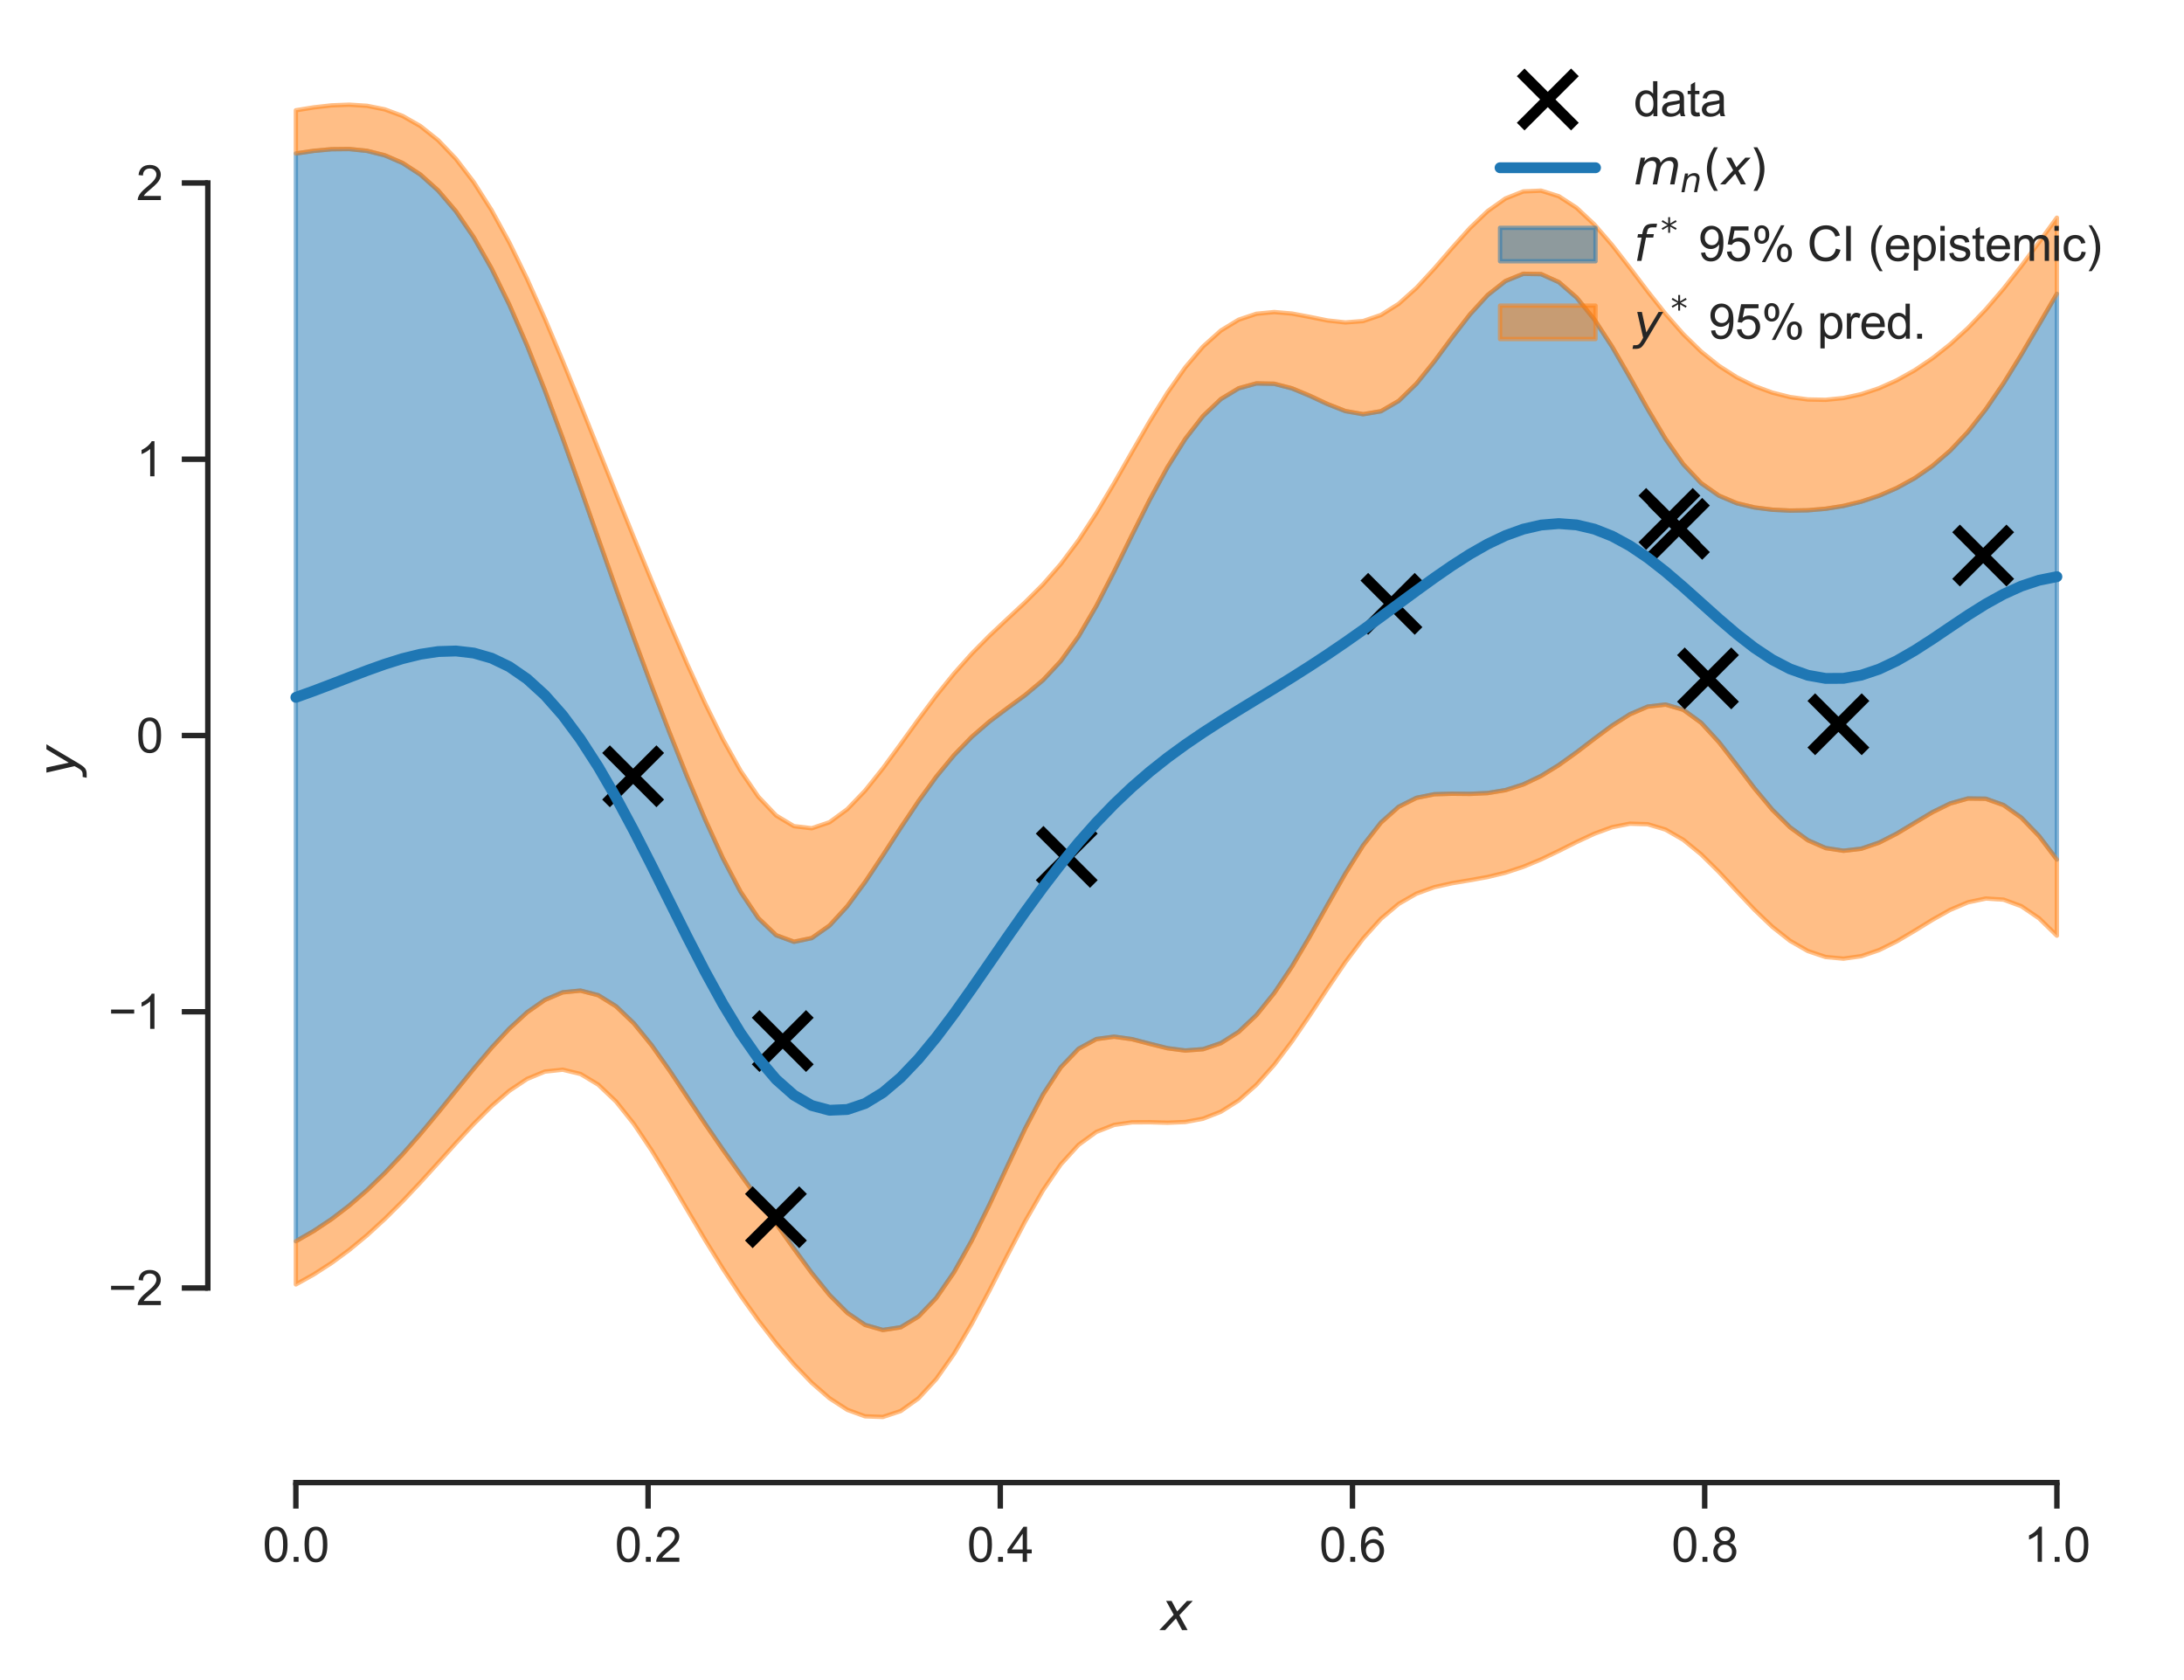 <?xml version="1.0" encoding="utf-8" standalone="no"?>
<!DOCTYPE svg PUBLIC "-//W3C//DTD SVG 1.1//EN"
  "http://www.w3.org/Graphics/SVG/1.1/DTD/svg11.dtd">
<svg xmlns:xlink="http://www.w3.org/1999/xlink" width="402.633pt" height="309.639pt" viewBox="0 0 402.633 309.639" xmlns="http://www.w3.org/2000/svg" version="1.1">
 <defs>
  <style type="text/css">*{stroke-linejoin: round; stroke-linecap: butt}</style>
 </defs>
 <g id="figure_1">
  <g id="patch_1">
   <path d="M 0 309.639 
L 402.633 309.639 
L 402.633 0 
L 0 0 
z
" style="fill: #ffffff"/>
  </g>
  <g id="axes_1">
   <g id="patch_2">
    <path d="M 38.313 273.312 
L 395.433 273.312 
L 395.433 7.2 
L 38.313 7.2 
z
" style="fill: #ffffff"/>
   </g>
   <g id="matplotlib.axis_1">
    <g id="xtick_1">
     <g id="line2d_1">
      <defs>
       <path id="md83f4f3e77" d="M 0 0 
L 0 4.8 
" style="stroke: #262626"/>
      </defs>
      <g>
       <use xlink:href="#md83f4f3e77" x="54.546" y="273.312" style="fill: #262626; stroke: #262626"/>
      </g>
     </g>
     <g id="text_1">
      <!-- 0.0 -->
      <g style="fill: #262626" transform="translate(48.43 287.911) scale(0.088 -0.088)">
       <defs>
        <path id="ArialMT-30" d="M 266 2259 
Q 266 3072 433 3567 
Q 600 4063 929 4331 
Q 1259 4600 1759 4600 
Q 2128 4600 2406 4451 
Q 2684 4303 2865 4023 
Q 3047 3744 3150 3342 
Q 3253 2941 3253 2259 
Q 3253 1453 3087 958 
Q 2922 463 2592 192 
Q 2263 -78 1759 -78 
Q 1097 -78 719 397 
Q 266 969 266 2259 
z
M 844 2259 
Q 844 1131 1108 757 
Q 1372 384 1759 384 
Q 2147 384 2411 759 
Q 2675 1134 2675 2259 
Q 2675 3391 2411 3762 
Q 2147 4134 1753 4134 
Q 1366 4134 1134 3806 
Q 844 3388 844 2259 
z
" transform="scale(0.016)"/>
        <path id="ArialMT-2e" d="M 581 0 
L 581 641 
L 1222 641 
L 1222 0 
L 581 0 
z
" transform="scale(0.016)"/>
       </defs>
       <use xlink:href="#ArialMT-30"/>
       <use xlink:href="#ArialMT-2e" x="55.615"/>
       <use xlink:href="#ArialMT-30" x="83.398"/>
      </g>
     </g>
    </g>
    <g id="xtick_2">
     <g id="line2d_2">
      <g>
       <use xlink:href="#md83f4f3e77" x="119.477" y="273.312" style="fill: #262626; stroke: #262626"/>
      </g>
     </g>
     <g id="text_2">
      <!-- 0.2 -->
      <g style="fill: #262626" transform="translate(113.361 287.911) scale(0.088 -0.088)">
       <defs>
        <path id="ArialMT-32" d="M 3222 541 
L 3222 0 
L 194 0 
Q 188 203 259 391 
Q 375 700 629 1000 
Q 884 1300 1366 1694 
Q 2113 2306 2375 2664 
Q 2638 3022 2638 3341 
Q 2638 3675 2398 3904 
Q 2159 4134 1775 4134 
Q 1369 4134 1125 3890 
Q 881 3647 878 3216 
L 300 3275 
Q 359 3922 746 4261 
Q 1134 4600 1788 4600 
Q 2447 4600 2831 4234 
Q 3216 3869 3216 3328 
Q 3216 3053 3103 2787 
Q 2991 2522 2730 2228 
Q 2469 1934 1863 1422 
Q 1356 997 1212 845 
Q 1069 694 975 541 
L 3222 541 
z
" transform="scale(0.016)"/>
       </defs>
       <use xlink:href="#ArialMT-30"/>
       <use xlink:href="#ArialMT-2e" x="55.615"/>
       <use xlink:href="#ArialMT-32" x="83.398"/>
      </g>
     </g>
    </g>
    <g id="xtick_3">
     <g id="line2d_3">
      <g>
       <use xlink:href="#md83f4f3e77" x="184.407" y="273.312" style="fill: #262626; stroke: #262626"/>
      </g>
     </g>
     <g id="text_3">
      <!-- 0.4 -->
      <g style="fill: #262626" transform="translate(178.291 287.911) scale(0.088 -0.088)">
       <defs>
        <path id="ArialMT-34" d="M 2069 0 
L 2069 1097 
L 81 1097 
L 81 1613 
L 2172 4581 
L 2631 4581 
L 2631 1613 
L 3250 1613 
L 3250 1097 
L 2631 1097 
L 2631 0 
L 2069 0 
z
M 2069 1613 
L 2069 3678 
L 634 1613 
L 2069 1613 
z
" transform="scale(0.016)"/>
       </defs>
       <use xlink:href="#ArialMT-30"/>
       <use xlink:href="#ArialMT-2e" x="55.615"/>
       <use xlink:href="#ArialMT-34" x="83.398"/>
      </g>
     </g>
    </g>
    <g id="xtick_4">
     <g id="line2d_4">
      <g>
       <use xlink:href="#md83f4f3e77" x="249.338" y="273.312" style="fill: #262626; stroke: #262626"/>
      </g>
     </g>
     <g id="text_4">
      <!-- 0.6 -->
      <g style="fill: #262626" transform="translate(243.222 287.911) scale(0.088 -0.088)">
       <defs>
        <path id="ArialMT-36" d="M 3184 3459 
L 2625 3416 
Q 2550 3747 2413 3897 
Q 2184 4138 1850 4138 
Q 1581 4138 1378 3988 
Q 1113 3794 959 3422 
Q 806 3050 800 2363 
Q 1003 2672 1297 2822 
Q 1591 2972 1913 2972 
Q 2475 2972 2870 2558 
Q 3266 2144 3266 1488 
Q 3266 1056 3080 686 
Q 2894 316 2569 119 
Q 2244 -78 1831 -78 
Q 1128 -78 684 439 
Q 241 956 241 2144 
Q 241 3472 731 4075 
Q 1159 4600 1884 4600 
Q 2425 4600 2770 4297 
Q 3116 3994 3184 3459 
z
M 888 1484 
Q 888 1194 1011 928 
Q 1134 663 1356 523 
Q 1578 384 1822 384 
Q 2178 384 2434 671 
Q 2691 959 2691 1453 
Q 2691 1928 2437 2201 
Q 2184 2475 1800 2475 
Q 1419 2475 1153 2201 
Q 888 1928 888 1484 
z
" transform="scale(0.016)"/>
       </defs>
       <use xlink:href="#ArialMT-30"/>
       <use xlink:href="#ArialMT-2e" x="55.615"/>
       <use xlink:href="#ArialMT-36" x="83.398"/>
      </g>
     </g>
    </g>
    <g id="xtick_5">
     <g id="line2d_5">
      <g>
       <use xlink:href="#md83f4f3e77" x="314.269" y="273.312" style="fill: #262626; stroke: #262626"/>
      </g>
     </g>
     <g id="text_5">
      <!-- 0.8 -->
      <g style="fill: #262626" transform="translate(308.153 287.911) scale(0.088 -0.088)">
       <defs>
        <path id="ArialMT-38" d="M 1131 2484 
Q 781 2613 612 2850 
Q 444 3088 444 3419 
Q 444 3919 803 4259 
Q 1163 4600 1759 4600 
Q 2359 4600 2725 4251 
Q 3091 3903 3091 3403 
Q 3091 3084 2923 2848 
Q 2756 2613 2416 2484 
Q 2838 2347 3058 2040 
Q 3278 1734 3278 1309 
Q 3278 722 2862 322 
Q 2447 -78 1769 -78 
Q 1091 -78 675 323 
Q 259 725 259 1325 
Q 259 1772 486 2073 
Q 713 2375 1131 2484 
z
M 1019 3438 
Q 1019 3113 1228 2906 
Q 1438 2700 1772 2700 
Q 2097 2700 2305 2904 
Q 2513 3109 2513 3406 
Q 2513 3716 2298 3927 
Q 2084 4138 1766 4138 
Q 1444 4138 1231 3931 
Q 1019 3725 1019 3438 
z
M 838 1322 
Q 838 1081 952 856 
Q 1066 631 1291 507 
Q 1516 384 1775 384 
Q 2178 384 2440 643 
Q 2703 903 2703 1303 
Q 2703 1709 2433 1975 
Q 2163 2241 1756 2241 
Q 1359 2241 1098 1978 
Q 838 1716 838 1322 
z
" transform="scale(0.016)"/>
       </defs>
       <use xlink:href="#ArialMT-30"/>
       <use xlink:href="#ArialMT-2e" x="55.615"/>
       <use xlink:href="#ArialMT-38" x="83.398"/>
      </g>
     </g>
    </g>
    <g id="xtick_6">
     <g id="line2d_6">
      <g>
       <use xlink:href="#md83f4f3e77" x="379.2" y="273.312" style="fill: #262626; stroke: #262626"/>
      </g>
     </g>
     <g id="text_6">
      <!-- 1.0 -->
      <g style="fill: #262626" transform="translate(373.084 287.911) scale(0.088 -0.088)">
       <defs>
        <path id="ArialMT-31" d="M 2384 0 
L 1822 0 
L 1822 3584 
Q 1619 3391 1289 3197 
Q 959 3003 697 2906 
L 697 3450 
Q 1169 3672 1522 3987 
Q 1875 4303 2022 4600 
L 2384 4600 
L 2384 0 
z
" transform="scale(0.016)"/>
       </defs>
       <use xlink:href="#ArialMT-31"/>
       <use xlink:href="#ArialMT-2e" x="55.615"/>
       <use xlink:href="#ArialMT-30" x="83.398"/>
      </g>
     </g>
    </g>
    <g id="text_7">
     <!-- $x$ -->
     <g style="fill: #262626" transform="translate(213.993 300.531) scale(0.096 -0.096)">
      <defs>
       <path id="DejaVuSans-Oblique-78" d="M 3841 3500 
L 2234 1784 
L 3219 0 
L 2559 0 
L 1819 1388 
L 531 0 
L -166 0 
L 1556 1844 
L 641 3500 
L 1300 3500 
L 1972 2234 
L 3144 3500 
L 3841 3500 
z
" transform="scale(0.016)"/>
      </defs>
      <use xlink:href="#DejaVuSans-Oblique-78" transform="translate(0 0.312)"/>
     </g>
    </g>
   </g>
   <g id="matplotlib.axis_2">
    <g id="ytick_1">
     <g id="line2d_7">
      <defs>
       <path id="m3120edea0e" d="M 0 0 
L -4.8 0 
" style="stroke: #262626"/>
      </defs>
      <g>
       <use xlink:href="#m3120edea0e" x="38.313" y="237.44" style="fill: #262626; stroke: #262626"/>
      </g>
     </g>
     <g id="text_8">
      <!-- −2 -->
      <g style="fill: #262626" transform="translate(19.98 240.589) scale(0.088 -0.088)">
       <defs>
        <path id="ArialMT-2212" d="M 3381 1997 
L 356 1997 
L 356 2522 
L 3381 2522 
L 3381 1997 
z
" transform="scale(0.016)"/>
       </defs>
       <use xlink:href="#ArialMT-2212"/>
       <use xlink:href="#ArialMT-32" x="58.398"/>
      </g>
     </g>
    </g>
    <g id="ytick_2">
     <g id="line2d_8">
      <g>
       <use xlink:href="#m3120edea0e" x="38.313" y="186.513" style="fill: #262626; stroke: #262626"/>
      </g>
     </g>
     <g id="text_9">
      <!-- −1 -->
      <g style="fill: #262626" transform="translate(19.98 189.663) scale(0.088 -0.088)">
       <use xlink:href="#ArialMT-2212"/>
       <use xlink:href="#ArialMT-31" x="58.398"/>
      </g>
     </g>
    </g>
    <g id="ytick_3">
     <g id="line2d_9">
      <g>
       <use xlink:href="#m3120edea0e" x="38.313" y="135.587" style="fill: #262626; stroke: #262626"/>
      </g>
     </g>
     <g id="text_10">
      <!-- 0 -->
      <g style="fill: #262626" transform="translate(25.119 138.736) scale(0.088 -0.088)">
       <use xlink:href="#ArialMT-30"/>
      </g>
     </g>
    </g>
    <g id="ytick_4">
     <g id="line2d_10">
      <g>
       <use xlink:href="#m3120edea0e" x="38.313" y="84.66" style="fill: #262626; stroke: #262626"/>
      </g>
     </g>
     <g id="text_11">
      <!-- 1 -->
      <g style="fill: #262626" transform="translate(25.119 87.809) scale(0.088 -0.088)">
       <use xlink:href="#ArialMT-31"/>
      </g>
     </g>
    </g>
    <g id="ytick_5">
     <g id="line2d_11">
      <g>
       <use xlink:href="#m3120edea0e" x="38.313" y="33.733" style="fill: #262626; stroke: #262626"/>
      </g>
     </g>
     <g id="text_12">
      <!-- 2 -->
      <g style="fill: #262626" transform="translate(25.119 36.883) scale(0.088 -0.088)">
       <use xlink:href="#ArialMT-32"/>
      </g>
     </g>
    </g>
    <g id="text_13">
     <!-- $y$ -->
     <g style="fill: #262626" transform="translate(13.963 143.136) rotate(-90) scale(0.096 -0.096)">
      <defs>
       <path id="DejaVuSans-Oblique-79" d="M 1588 -325 
Q 1188 -997 936 -1164 
Q 684 -1331 294 -1331 
L -159 -1331 
L -63 -850 
L 269 -850 
Q 509 -850 678 -719 
Q 847 -588 1056 -206 
L 1234 128 
L 459 3500 
L 1069 3500 
L 1650 819 
L 3256 3500 
L 3859 3500 
L 1588 -325 
z
" transform="scale(0.016)"/>
      </defs>
      <use xlink:href="#DejaVuSans-Oblique-79" transform="translate(0 0.312)"/>
     </g>
    </g>
   </g>
   <g id="PolyCollection_1">
    <defs>
     <path id="m882bd151e0" d="M 54.546 -281.346 
L 54.546 -80.821 
L 57.825 -82.701 
L 61.104 -84.884 
L 64.384 -87.389 
L 67.663 -90.226 
L 70.942 -93.391 
L 74.222 -96.864 
L 77.501 -100.602 
L 80.78 -104.539 
L 84.06 -108.581 
L 87.339 -112.61 
L 90.618 -116.475 
L 93.898 -120.008 
L 97.177 -123.018 
L 100.456 -125.312 
L 103.736 -126.7 
L 107.015 -127.021 
L 110.294 -126.171 
L 113.574 -124.129 
L 116.853 -120.989 
L 120.132 -116.957 
L 123.412 -112.327 
L 126.691 -107.417 
L 129.97 -102.495 
L 133.25 -97.724 
L 136.529 -93.126 
L 139.808 -88.609 
L 143.088 -84.055 
L 146.367 -79.454 
L 149.646 -74.974 
L 152.926 -70.917 
L 156.205 -67.622 
L 159.484 -65.392 
L 162.764 -64.454 
L 166.043 -64.95 
L 169.322 -66.931 
L 172.602 -70.36 
L 175.881 -75.11 
L 179.16 -80.966 
L 182.44 -87.62 
L 185.719 -94.665 
L 188.998 -101.598 
L 192.278 -107.848 
L 195.557 -112.869 
L 198.837 -116.295 
L 202.116 -118.088 
L 205.395 -118.527 
L 208.675 -118.074 
L 211.954 -117.219 
L 215.233 -116.401 
L 218.513 -115.978 
L 221.792 -116.223 
L 225.071 -117.33 
L 228.351 -119.411 
L 231.63 -122.504 
L 234.909 -126.566 
L 238.189 -131.469 
L 241.468 -136.998 
L 244.747 -142.843 
L 248.027 -148.6 
L 251.306 -153.802 
L 254.585 -158.002 
L 257.865 -160.917 
L 261.144 -162.559 
L 264.423 -163.218 
L 267.703 -163.323 
L 270.982 -163.288 
L 274.261 -163.437 
L 277.541 -163.98 
L 280.82 -165.025 
L 284.099 -166.586 
L 287.379 -168.604 
L 290.658 -170.955 
L 293.937 -173.46 
L 297.217 -175.891 
L 300.496 -177.972 
L 303.775 -179.378 
L 307.055 -179.755 
L 310.334 -178.794 
L 313.613 -176.399 
L 316.893 -172.829 
L 320.172 -168.609 
L 323.451 -164.305 
L 326.731 -160.375 
L 330.01 -157.126 
L 333.289 -154.742 
L 336.569 -153.301 
L 339.848 -152.802 
L 343.127 -153.177 
L 346.407 -154.295 
L 349.686 -155.967 
L 352.965 -157.938 
L 356.245 -159.903 
L 359.524 -161.516 
L 362.803 -162.438 
L 366.083 -162.395 
L 369.362 -161.229 
L 372.641 -158.907 
L 375.921 -155.507 
L 379.2 -151.177 
L 379.2 -255.48 
L 379.2 -255.48 
L 375.921 -249.846 
L 372.641 -244.268 
L 369.362 -238.978 
L 366.083 -234.184 
L 362.803 -230.028 
L 359.524 -226.559 
L 356.245 -223.74 
L 352.965 -221.478 
L 349.686 -219.675 
L 346.407 -218.255 
L 343.127 -217.165 
L 339.848 -216.372 
L 336.569 -215.85 
L 333.289 -215.571 
L 330.01 -215.515 
L 326.731 -215.675 
L 323.451 -216.091 
L 320.172 -216.881 
L 316.893 -218.27 
L 313.613 -220.573 
L 310.334 -224.054 
L 307.055 -228.711 
L 303.775 -234.215 
L 300.496 -240.054 
L 297.217 -245.707 
L 293.937 -250.734 
L 290.658 -254.791 
L 287.379 -257.634 
L 284.099 -259.11 
L 280.82 -259.163 
L 277.541 -257.831 
L 274.261 -255.252 
L 270.982 -251.668 
L 267.703 -247.431 
L 264.423 -243.001 
L 261.144 -238.923 
L 257.865 -235.737 
L 254.585 -233.829 
L 251.306 -233.28 
L 248.027 -233.86 
L 244.747 -235.148 
L 241.468 -236.683 
L 238.189 -238.045 
L 234.909 -238.892 
L 231.63 -238.959 
L 228.351 -238.057 
L 225.071 -236.068 
L 221.792 -232.95 
L 218.513 -228.73 
L 215.233 -223.517 
L 211.954 -217.501 
L 208.675 -210.968 
L 205.395 -204.296 
L 202.116 -197.934 
L 198.837 -192.325 
L 195.557 -187.762 
L 192.278 -184.25 
L 188.998 -181.508 
L 185.719 -179.109 
L 182.44 -176.644 
L 179.16 -173.81 
L 175.881 -170.431 
L 172.602 -166.454 
L 169.322 -161.936 
L 166.043 -157.03 
L 162.764 -151.964 
L 159.484 -147.035 
L 156.205 -142.59 
L 152.926 -139.013 
L 149.646 -136.704 
L 146.367 -136.027 
L 143.088 -137.237 
L 139.808 -140.376 
L 136.529 -145.241 
L 133.25 -151.459 
L 129.97 -158.628 
L 126.691 -166.424 
L 123.412 -174.643 
L 120.132 -183.186 
L 116.853 -192.016 
L 113.574 -201.1 
L 110.294 -210.366 
L 107.015 -219.677 
L 103.736 -228.846 
L 100.456 -237.664 
L 97.177 -245.927 
L 93.898 -253.464 
L 90.618 -260.146 
L 87.339 -265.895 
L 84.06 -270.68 
L 80.78 -274.518 
L 77.501 -277.461 
L 74.222 -279.591 
L 70.942 -281.009 
L 67.663 -281.829 
L 64.384 -282.165 
L 61.104 -282.13 
L 57.825 -281.827 
L 54.546 -281.346 
z
" style="stroke: #1f77b4; stroke-opacity: 0.5; stroke-width: 0.8"/>
    </defs>
    <g clip-path="url(#pa2d429f450)">
     <use xlink:href="#m882bd151e0" x="0" y="309.639" style="fill: #1f77b4; fill-opacity: 0.5; stroke: #1f77b4; stroke-opacity: 0.5; stroke-width: 0.8"/>
    </g>
   </g>
   <g id="PolyCollection_2">
    <defs>
     <path id="m16136ee5da" d="M 54.546 -80.821 
L 54.546 -72.859 
L 57.825 -74.687 
L 61.104 -76.8 
L 64.384 -79.211 
L 67.663 -81.923 
L 70.942 -84.926 
L 74.222 -88.192 
L 77.501 -91.668 
L 80.78 -95.278 
L 84.06 -98.918 
L 87.339 -102.454 
L 90.618 -105.726 
L 93.898 -108.553 
L 97.177 -110.74 
L 100.456 -112.094 
L 103.736 -112.441 
L 107.015 -111.655 
L 110.294 -109.685 
L 113.574 -106.57 
L 116.853 -102.456 
L 120.132 -97.57 
L 123.412 -92.195 
L 126.691 -86.618 
L 129.97 -81.088 
L 133.25 -75.789 
L 136.529 -70.822 
L 139.808 -66.224 
L 143.088 -61.995 
L 146.367 -58.143 
L 149.646 -54.727 
L 152.926 -51.87 
L 156.205 -49.744 
L 159.484 -48.54 
L 162.764 -48.423 
L 166.043 -49.512 
L 169.322 -51.853 
L 172.602 -55.412 
L 175.881 -60.07 
L 179.16 -65.624 
L 182.44 -71.79 
L 185.719 -78.214 
L 188.998 -84.489 
L 192.278 -90.2 
L 195.557 -94.979 
L 198.837 -98.588 
L 202.116 -100.97 
L 205.395 -102.26 
L 208.675 -102.738 
L 211.954 -102.754 
L 215.233 -102.666 
L 218.513 -102.798 
L 221.792 -103.41 
L 225.071 -104.695 
L 228.351 -106.768 
L 231.63 -109.667 
L 234.909 -113.345 
L 238.189 -117.679 
L 241.468 -122.466 
L 244.747 -127.433 
L 248.027 -132.263 
L 251.306 -136.628 
L 254.585 -140.262 
L 257.865 -143.016 
L 261.144 -144.905 
L 264.423 -146.091 
L 267.703 -146.824 
L 270.982 -147.373 
L 274.261 -147.965 
L 277.541 -148.762 
L 280.82 -149.841 
L 284.099 -151.204 
L 287.379 -152.775 
L 290.658 -154.418 
L 293.937 -155.948 
L 297.217 -157.148 
L 300.496 -157.794 
L 303.775 -157.689 
L 307.055 -156.704 
L 310.334 -154.819 
L 313.613 -152.143 
L 316.893 -148.901 
L 320.172 -145.391 
L 323.451 -141.925 
L 326.731 -138.787 
L 330.01 -136.199 
L 333.289 -134.315 
L 336.569 -133.214 
L 339.848 -132.914 
L 343.127 -133.369 
L 346.407 -134.482 
L 349.686 -136.105 
L 352.965 -138.044 
L 356.245 -140.066 
L 359.524 -141.908 
L 362.803 -143.299 
L 366.083 -143.992 
L 369.362 -143.791 
L 372.641 -142.584 
L 375.921 -140.348 
L 379.2 -137.149 
L 379.2 -151.177 
L 379.2 -151.177 
L 375.921 -155.507 
L 372.641 -158.907 
L 369.362 -161.229 
L 366.083 -162.395 
L 362.803 -162.438 
L 359.524 -161.516 
L 356.245 -159.903 
L 352.965 -157.938 
L 349.686 -155.967 
L 346.407 -154.295 
L 343.127 -153.177 
L 339.848 -152.802 
L 336.569 -153.301 
L 333.289 -154.742 
L 330.01 -157.126 
L 326.731 -160.375 
L 323.451 -164.305 
L 320.172 -168.609 
L 316.893 -172.829 
L 313.613 -176.399 
L 310.334 -178.794 
L 307.055 -179.755 
L 303.775 -179.378 
L 300.496 -177.972 
L 297.217 -175.891 
L 293.937 -173.46 
L 290.658 -170.955 
L 287.379 -168.604 
L 284.099 -166.586 
L 280.82 -165.025 
L 277.541 -163.98 
L 274.261 -163.437 
L 270.982 -163.288 
L 267.703 -163.323 
L 264.423 -163.218 
L 261.144 -162.559 
L 257.865 -160.917 
L 254.585 -158.002 
L 251.306 -153.802 
L 248.027 -148.6 
L 244.747 -142.843 
L 241.468 -136.998 
L 238.189 -131.469 
L 234.909 -126.566 
L 231.63 -122.504 
L 228.351 -119.411 
L 225.071 -117.33 
L 221.792 -116.223 
L 218.513 -115.978 
L 215.233 -116.401 
L 211.954 -117.219 
L 208.675 -118.074 
L 205.395 -118.527 
L 202.116 -118.088 
L 198.837 -116.295 
L 195.557 -112.869 
L 192.278 -107.848 
L 188.998 -101.598 
L 185.719 -94.665 
L 182.44 -87.62 
L 179.16 -80.966 
L 175.881 -75.11 
L 172.602 -70.36 
L 169.322 -66.931 
L 166.043 -64.95 
L 162.764 -64.454 
L 159.484 -65.392 
L 156.205 -67.622 
L 152.926 -70.917 
L 149.646 -74.974 
L 146.367 -79.454 
L 143.088 -84.055 
L 139.808 -88.609 
L 136.529 -93.126 
L 133.25 -97.724 
L 129.97 -102.495 
L 126.691 -107.417 
L 123.412 -112.327 
L 120.132 -116.957 
L 116.853 -120.989 
L 113.574 -124.129 
L 110.294 -126.171 
L 107.015 -127.021 
L 103.736 -126.7 
L 100.456 -125.312 
L 97.177 -123.018 
L 93.898 -120.008 
L 90.618 -116.475 
L 87.339 -112.61 
L 84.06 -108.581 
L 80.78 -104.539 
L 77.501 -100.602 
L 74.222 -96.864 
L 70.942 -93.391 
L 67.663 -90.226 
L 64.384 -87.389 
L 61.104 -84.884 
L 57.825 -82.701 
L 54.546 -80.821 
z
" style="stroke: #ff7f0e; stroke-opacity: 0.5; stroke-width: 0.8"/>
    </defs>
    <g clip-path="url(#pa2d429f450)">
     <use xlink:href="#m16136ee5da" x="0" y="309.639" style="fill: #ff7f0e; fill-opacity: 0.5; stroke: #ff7f0e; stroke-opacity: 0.5; stroke-width: 0.8"/>
    </g>
   </g>
   <g id="PolyCollection_3">
    <defs>
     <path id="m0a8990ce40" d="M 54.546 -289.307 
L 54.546 -281.346 
L 57.825 -281.827 
L 61.104 -282.13 
L 64.384 -282.165 
L 67.663 -281.829 
L 70.942 -281.009 
L 74.222 -279.591 
L 77.501 -277.461 
L 80.78 -274.518 
L 84.06 -270.68 
L 87.339 -265.895 
L 90.618 -260.146 
L 93.898 -253.464 
L 97.177 -245.927 
L 100.456 -237.664 
L 103.736 -228.846 
L 107.015 -219.677 
L 110.294 -210.366 
L 113.574 -201.1 
L 116.853 -192.016 
L 120.132 -183.186 
L 123.412 -174.643 
L 126.691 -166.424 
L 129.97 -158.628 
L 133.25 -151.459 
L 136.529 -145.241 
L 139.808 -140.376 
L 143.088 -137.237 
L 146.367 -136.027 
L 149.646 -136.704 
L 152.926 -139.013 
L 156.205 -142.59 
L 159.484 -147.035 
L 162.764 -151.964 
L 166.043 -157.03 
L 169.322 -161.936 
L 172.602 -166.454 
L 175.881 -170.431 
L 179.16 -173.81 
L 182.44 -176.644 
L 185.719 -179.109 
L 188.998 -181.508 
L 192.278 -184.25 
L 195.557 -187.762 
L 198.837 -192.325 
L 202.116 -197.934 
L 205.395 -204.296 
L 208.675 -210.968 
L 211.954 -217.501 
L 215.233 -223.517 
L 218.513 -228.73 
L 221.792 -232.95 
L 225.071 -236.068 
L 228.351 -238.057 
L 231.63 -238.959 
L 234.909 -238.892 
L 238.189 -238.045 
L 241.468 -236.683 
L 244.747 -235.148 
L 248.027 -233.86 
L 251.306 -233.28 
L 254.585 -233.829 
L 257.865 -235.737 
L 261.144 -238.923 
L 264.423 -243.001 
L 267.703 -247.431 
L 270.982 -251.668 
L 274.261 -255.252 
L 277.541 -257.831 
L 280.82 -259.163 
L 284.099 -259.11 
L 287.379 -257.634 
L 290.658 -254.791 
L 293.937 -250.734 
L 297.217 -245.707 
L 300.496 -240.054 
L 303.775 -234.215 
L 307.055 -228.711 
L 310.334 -224.054 
L 313.613 -220.573 
L 316.893 -218.27 
L 320.172 -216.881 
L 323.451 -216.091 
L 326.731 -215.675 
L 330.01 -215.515 
L 333.289 -215.571 
L 336.569 -215.85 
L 339.848 -216.372 
L 343.127 -217.165 
L 346.407 -218.255 
L 349.686 -219.675 
L 352.965 -221.478 
L 356.245 -223.74 
L 359.524 -226.559 
L 362.803 -230.028 
L 366.083 -234.184 
L 369.362 -238.978 
L 372.641 -244.268 
L 375.921 -249.846 
L 379.2 -255.48 
L 379.2 -269.507 
L 379.2 -269.507 
L 375.921 -265.004 
L 372.641 -260.591 
L 369.362 -256.416 
L 366.083 -252.588 
L 362.803 -249.167 
L 359.524 -246.167 
L 356.245 -243.577 
L 352.965 -241.372 
L 349.686 -239.537 
L 346.407 -238.069 
L 343.127 -236.973 
L 339.848 -236.261 
L 336.569 -235.936 
L 333.289 -235.998 
L 330.01 -236.442 
L 326.731 -237.263 
L 323.451 -238.471 
L 320.172 -240.099 
L 316.893 -242.198 
L 313.613 -244.829 
L 310.334 -248.028 
L 307.055 -251.762 
L 303.775 -255.905 
L 300.496 -260.232 
L 297.217 -264.45 
L 293.937 -268.245 
L 290.658 -271.328 
L 287.379 -273.463 
L 284.099 -274.492 
L 280.82 -274.346 
L 277.541 -273.049 
L 274.261 -270.723 
L 270.982 -267.583 
L 267.703 -263.929 
L 264.423 -260.129 
L 261.144 -256.577 
L 257.865 -253.639 
L 254.585 -251.568 
L 251.306 -250.454 
L 248.027 -250.198 
L 244.747 -250.558 
L 241.468 -251.215 
L 238.189 -251.835 
L 234.909 -252.113 
L 231.63 -251.797 
L 228.351 -250.7 
L 225.071 -248.703 
L 221.792 -245.763 
L 218.513 -241.911 
L 215.233 -237.252 
L 211.954 -231.967 
L 208.675 -226.305 
L 205.395 -220.563 
L 202.116 -215.052 
L 198.837 -210.033 
L 195.557 -205.652 
L 192.278 -201.899 
L 188.998 -198.616 
L 185.719 -195.56 
L 182.44 -192.475 
L 179.16 -189.153 
L 175.881 -185.471 
L 172.602 -181.402 
L 169.322 -177.015 
L 166.043 -172.468 
L 162.764 -167.995 
L 159.484 -163.887 
L 156.205 -160.467 
L 152.926 -158.061 
L 149.646 -156.952 
L 146.367 -157.339 
L 143.088 -159.297 
L 139.808 -162.76 
L 136.529 -167.545 
L 133.25 -173.394 
L 129.97 -180.034 
L 126.691 -187.222 
L 123.412 -194.775 
L 120.132 -202.573 
L 116.853 -210.549 
L 113.574 -218.659 
L 110.294 -226.852 
L 107.015 -235.043 
L 103.736 -243.105 
L 100.456 -250.882 
L 97.177 -258.205 
L 93.898 -264.918 
L 90.618 -270.895 
L 87.339 -276.051 
L 84.06 -280.344 
L 80.78 -283.779 
L 77.501 -286.395 
L 74.222 -288.263 
L 70.942 -289.474 
L 67.663 -290.132 
L 64.384 -290.343 
L 61.104 -290.214 
L 57.825 -289.84 
L 54.546 -289.307 
z
" style="stroke: #ff7f0e; stroke-opacity: 0.5; stroke-width: 0.8"/>
    </defs>
    <g clip-path="url(#pa2d429f450)">
     <use xlink:href="#m0a8990ce40" x="0" y="309.639" style="fill: #ff7f0e; fill-opacity: 0.5; stroke: #ff7f0e; stroke-opacity: 0.5; stroke-width: 0.8"/>
    </g>
   </g>
   <g id="line2d_12">
    <defs>
     <path id="mada45ce7cd" d="M -5 5 
L 5 -5 
M -5 -5 
L 5 5 
" style="stroke: #000000; stroke-width: 2"/>
    </defs>
    <g clip-path="url(#pa2d429f450)">
     <use xlink:href="#mada45ce7cd" x="116.723" y="143.104" style="stroke: #000000; stroke-width: 2"/>
     <use xlink:href="#mada45ce7cd" x="256.516" y="111.318" style="stroke: #000000; stroke-width: 2"/>
     <use xlink:href="#mada45ce7cd" x="196.656" y="157.967" style="stroke: #000000; stroke-width: 2"/>
     <use xlink:href="#mada45ce7cd" x="309.516" y="97.49" style="stroke: #000000; stroke-width: 2"/>
     <use xlink:href="#mada45ce7cd" x="307.768" y="95.663" style="stroke: #000000; stroke-width: 2"/>
     <use xlink:href="#mada45ce7cd" x="143.044" y="224.392" style="stroke: #000000; stroke-width: 2"/>
     <use xlink:href="#mada45ce7cd" x="144.301" y="191.913" style="stroke: #000000; stroke-width: 2"/>
     <use xlink:href="#mada45ce7cd" x="314.877" y="125.062" style="stroke: #000000; stroke-width: 2"/>
     <use xlink:href="#mada45ce7cd" x="365.61" y="102.411" style="stroke: #000000; stroke-width: 2"/>
     <use xlink:href="#mada45ce7cd" x="338.921" y="133.514" style="stroke: #000000; stroke-width: 2"/>
    </g>
   </g>
   <g id="line2d_13">
    <path d="M 54.546 128.556 
L 57.825 127.376 
L 61.104 126.132 
L 64.384 124.862 
L 67.663 123.612 
L 70.942 122.439 
L 74.222 121.412 
L 77.501 120.608 
L 80.78 120.111 
L 84.06 120.008 
L 87.339 120.387 
L 90.618 121.329 
L 93.898 122.903 
L 97.177 125.167 
L 100.456 128.152 
L 103.736 131.866 
L 107.015 136.29 
L 110.294 141.371 
L 113.574 147.025 
L 116.853 153.137 
L 120.132 159.568 
L 123.412 166.154 
L 126.691 172.719 
L 129.97 179.078 
L 133.25 185.048 
L 136.529 190.455 
L 139.808 195.147 
L 143.088 198.994 
L 146.367 201.899 
L 149.646 203.8 
L 152.926 204.674 
L 156.205 204.534 
L 159.484 203.426 
L 162.764 201.43 
L 166.043 198.649 
L 169.322 195.205 
L 172.602 191.233 
L 175.881 186.869 
L 179.16 182.251 
L 182.44 177.507 
L 185.719 172.753 
L 188.998 168.087 
L 192.278 163.59 
L 195.557 159.324 
L 198.837 155.329 
L 202.116 151.628 
L 205.395 148.228 
L 208.675 145.118 
L 211.954 142.279 
L 215.233 139.68 
L 218.513 137.285 
L 221.792 135.053 
L 225.071 132.94 
L 228.351 130.905 
L 231.63 128.907 
L 234.909 126.91 
L 238.189 124.882 
L 241.468 122.799 
L 244.747 120.644 
L 248.027 118.409 
L 251.306 116.098 
L 254.585 113.724 
L 257.865 111.312 
L 261.144 108.898 
L 264.423 106.53 
L 267.703 104.263 
L 270.982 102.162 
L 274.261 100.295 
L 277.541 98.734 
L 280.82 97.546 
L 284.099 96.791 
L 287.379 96.52 
L 290.658 96.766 
L 293.937 97.543 
L 297.217 98.841 
L 300.496 100.627 
L 303.775 102.842 
L 307.055 105.406 
L 310.334 108.216 
L 313.613 111.153 
L 316.893 114.09 
L 320.172 116.895 
L 323.451 119.441 
L 326.731 121.615 
L 330.01 123.319 
L 333.289 124.483 
L 336.569 125.064 
L 339.848 125.052 
L 343.127 124.468 
L 346.407 123.364 
L 349.686 121.818 
L 352.965 119.931 
L 356.245 117.818 
L 359.524 115.602 
L 362.803 113.406 
L 366.083 111.35 
L 369.362 109.536 
L 372.641 108.052 
L 375.921 106.963 
L 379.2 106.311 
" clip-path="url(#pa2d429f450)" style="fill: none; stroke: #1f77b4; stroke-width: 2; stroke-linecap: round"/>
   </g>
   <g id="patch_3">
    <path d="M 38.313 237.44 
L 38.313 33.733 
" style="fill: none; stroke: #262626; stroke-linejoin: miter; stroke-linecap: square"/>
   </g>
   <g id="patch_4">
    <path d="M 54.546 273.312 
L 379.2 273.312 
" style="fill: none; stroke: #262626; stroke-linejoin: miter; stroke-linecap: square"/>
   </g>
   <g id="legend_1">
    <g id="line2d_14">
     <g>
      <use xlink:href="#mada45ce7cd" x="285.345" y="18.339" style="stroke: #000000; stroke-width: 2"/>
     </g>
    </g>
    <g id="text_14">
     <!-- data -->
     <g style="fill: #262626" transform="translate(301.185 21.419) scale(0.088 -0.088)">
      <defs>
       <path id="ArialMT-64" d="M 2575 0 
L 2575 419 
Q 2259 -75 1647 -75 
Q 1250 -75 917 144 
Q 584 363 401 755 
Q 219 1147 219 1656 
Q 219 2153 384 2558 
Q 550 2963 881 3178 
Q 1213 3394 1622 3394 
Q 1922 3394 2156 3267 
Q 2391 3141 2538 2938 
L 2538 4581 
L 3097 4581 
L 3097 0 
L 2575 0 
z
M 797 1656 
Q 797 1019 1065 703 
Q 1334 388 1700 388 
Q 2069 388 2326 689 
Q 2584 991 2584 1609 
Q 2584 2291 2321 2609 
Q 2059 2928 1675 2928 
Q 1300 2928 1048 2622 
Q 797 2316 797 1656 
z
" transform="scale(0.016)"/>
       <path id="ArialMT-61" d="M 2588 409 
Q 2275 144 1986 34 
Q 1697 -75 1366 -75 
Q 819 -75 525 192 
Q 231 459 231 875 
Q 231 1119 342 1320 
Q 453 1522 633 1644 
Q 813 1766 1038 1828 
Q 1203 1872 1538 1913 
Q 2219 1994 2541 2106 
Q 2544 2222 2544 2253 
Q 2544 2597 2384 2738 
Q 2169 2928 1744 2928 
Q 1347 2928 1158 2789 
Q 969 2650 878 2297 
L 328 2372 
Q 403 2725 575 2942 
Q 747 3159 1072 3276 
Q 1397 3394 1825 3394 
Q 2250 3394 2515 3294 
Q 2781 3194 2906 3042 
Q 3031 2891 3081 2659 
Q 3109 2516 3109 2141 
L 3109 1391 
Q 3109 606 3145 398 
Q 3181 191 3288 0 
L 2700 0 
Q 2613 175 2588 409 
z
M 2541 1666 
Q 2234 1541 1622 1453 
Q 1275 1403 1131 1340 
Q 988 1278 909 1158 
Q 831 1038 831 891 
Q 831 666 1001 516 
Q 1172 366 1500 366 
Q 1825 366 2078 508 
Q 2331 650 2450 897 
Q 2541 1088 2541 1459 
L 2541 1666 
z
" transform="scale(0.016)"/>
       <path id="ArialMT-74" d="M 1650 503 
L 1731 6 
Q 1494 -44 1306 -44 
Q 1000 -44 831 53 
Q 663 150 594 308 
Q 525 466 525 972 
L 525 2881 
L 113 2881 
L 113 3319 
L 525 3319 
L 525 4141 
L 1084 4478 
L 1084 3319 
L 1650 3319 
L 1650 2881 
L 1084 2881 
L 1084 941 
Q 1084 700 1114 631 
Q 1144 563 1211 522 
Q 1278 481 1403 481 
Q 1497 481 1650 503 
z
" transform="scale(0.016)"/>
      </defs>
      <use xlink:href="#ArialMT-64"/>
      <use xlink:href="#ArialMT-61" x="55.615"/>
      <use xlink:href="#ArialMT-74" x="111.23"/>
      <use xlink:href="#ArialMT-61" x="139.014"/>
     </g>
    </g>
    <g id="line2d_15">
     <path d="M 276.545 30.923 
L 285.345 30.923 
L 294.145 30.923 
" style="fill: none; stroke: #1f77b4; stroke-width: 2; stroke-linecap: round"/>
    </g>
    <g id="text_15">
     <!-- $m_n(x)$ -->
     <g style="fill: #262626" transform="translate(301.185 34.003) scale(0.088 -0.088)">
      <defs>
       <path id="DejaVuSans-Oblique-6d" d="M 5747 2113 
L 5338 0 
L 4763 0 
L 5166 2094 
Q 5191 2228 5203 2325 
Q 5216 2422 5216 2491 
Q 5216 2772 5059 2928 
Q 4903 3084 4622 3084 
Q 4203 3084 3875 2770 
Q 3547 2456 3450 1953 
L 3066 0 
L 2491 0 
L 2900 2094 
Q 2925 2209 2937 2307 
Q 2950 2406 2950 2484 
Q 2950 2769 2794 2926 
Q 2638 3084 2363 3084 
Q 1938 3084 1609 2770 
Q 1281 2456 1184 1953 
L 800 0 
L 225 0 
L 909 3500 
L 1484 3500 
L 1375 2956 
Q 1609 3263 1923 3423 
Q 2238 3584 2597 3584 
Q 2978 3584 3223 3384 
Q 3469 3184 3519 2828 
Q 3781 3197 4126 3390 
Q 4472 3584 4856 3584 
Q 5306 3584 5551 3325 
Q 5797 3066 5797 2591 
Q 5797 2488 5784 2364 
Q 5772 2241 5747 2113 
z
" transform="scale(0.016)"/>
       <path id="DejaVuSans-Oblique-6e" d="M 3566 2113 
L 3156 0 
L 2578 0 
L 2988 2091 
Q 3016 2238 3031 2350 
Q 3047 2463 3047 2528 
Q 3047 2791 2881 2937 
Q 2716 3084 2419 3084 
Q 1956 3084 1622 2776 
Q 1288 2469 1184 1941 
L 800 0 
L 225 0 
L 903 3500 
L 1478 3500 
L 1363 2950 
Q 1603 3253 1940 3418 
Q 2278 3584 2650 3584 
Q 3113 3584 3367 3334 
Q 3622 3084 3622 2631 
Q 3622 2519 3608 2391 
Q 3594 2263 3566 2113 
z
" transform="scale(0.016)"/>
       <path id="DejaVuSans-28" d="M 1984 4856 
Q 1566 4138 1362 3434 
Q 1159 2731 1159 2009 
Q 1159 1288 1364 580 
Q 1569 -128 1984 -844 
L 1484 -844 
Q 1016 -109 783 600 
Q 550 1309 550 2009 
Q 550 2706 781 3412 
Q 1013 4119 1484 4856 
L 1984 4856 
z
" transform="scale(0.016)"/>
       <path id="DejaVuSans-29" d="M 513 4856 
L 1013 4856 
Q 1481 4119 1714 3412 
Q 1947 2706 1947 2009 
Q 1947 1309 1714 600 
Q 1481 -109 1013 -844 
L 513 -844 
Q 928 -128 1133 580 
Q 1338 1288 1338 2009 
Q 1338 2731 1133 3434 
Q 928 4138 513 4856 
z
" transform="scale(0.016)"/>
      </defs>
      <use xlink:href="#DejaVuSans-Oblique-6d" transform="translate(0 0.125)"/>
      <use xlink:href="#DejaVuSans-Oblique-6e" transform="translate(97.412 -16.281) scale(0.7)"/>
      <use xlink:href="#DejaVuSans-28" transform="translate(144.512 0.125)"/>
      <use xlink:href="#DejaVuSans-Oblique-78" transform="translate(183.525 0.125)"/>
      <use xlink:href="#DejaVuSans-29" transform="translate(242.705 0.125)"/>
     </g>
    </g>
    <g id="patch_5">
     <path d="M 276.545 48.16 
L 294.145 48.16 
L 294.145 42 
L 276.545 42 
z
" style="fill: #1f77b4; fill-opacity: 0.5; stroke: #1f77b4; stroke-opacity: 0.5; stroke-width: 0.8; stroke-linejoin: miter"/>
    </g>
    <g id="text_16">
     <!-- $f^*$ 95% CI (epistemic) -->
     <g style="fill: #262626" transform="translate(301.185 48.16) scale(0.088 -0.088)">
      <defs>
       <path id="DejaVuSans-Oblique-66" d="M 3059 4863 
L 2969 4384 
L 2419 4384 
Q 2106 4384 1964 4261 
Q 1822 4138 1753 3809 
L 1691 3500 
L 2638 3500 
L 2553 3053 
L 1606 3053 
L 1013 0 
L 434 0 
L 1031 3053 
L 481 3053 
L 563 3500 
L 1113 3500 
L 1159 3744 
Q 1278 4363 1576 4613 
Q 1875 4863 2516 4863 
L 3059 4863 
z
" transform="scale(0.016)"/>
       <path id="DejaVuSans-2a" d="M 3009 3897 
L 1888 3291 
L 3009 2681 
L 2828 2375 
L 1778 3009 
L 1778 1831 
L 1422 1831 
L 1422 3009 
L 372 2375 
L 191 2681 
L 1313 3291 
L 191 3897 
L 372 4206 
L 1422 3572 
L 1422 4750 
L 1778 4750 
L 1778 3572 
L 2828 4206 
L 3009 3897 
z
" transform="scale(0.016)"/>
       <path id="ArialMT-20" transform="scale(0.016)"/>
       <path id="ArialMT-39" d="M 350 1059 
L 891 1109 
Q 959 728 1153 556 
Q 1347 384 1650 384 
Q 1909 384 2104 503 
Q 2300 622 2425 820 
Q 2550 1019 2634 1356 
Q 2719 1694 2719 2044 
Q 2719 2081 2716 2156 
Q 2547 1888 2255 1720 
Q 1963 1553 1622 1553 
Q 1053 1553 659 1965 
Q 266 2378 266 3053 
Q 266 3750 677 4175 
Q 1088 4600 1706 4600 
Q 2153 4600 2523 4359 
Q 2894 4119 3086 3673 
Q 3278 3228 3278 2384 
Q 3278 1506 3087 986 
Q 2897 466 2520 194 
Q 2144 -78 1638 -78 
Q 1100 -78 759 220 
Q 419 519 350 1059 
z
M 2653 3081 
Q 2653 3566 2395 3850 
Q 2138 4134 1775 4134 
Q 1400 4134 1122 3828 
Q 844 3522 844 3034 
Q 844 2597 1108 2323 
Q 1372 2050 1759 2050 
Q 2150 2050 2401 2323 
Q 2653 2597 2653 3081 
z
" transform="scale(0.016)"/>
       <path id="ArialMT-35" d="M 266 1200 
L 856 1250 
Q 922 819 1161 601 
Q 1400 384 1738 384 
Q 2144 384 2425 690 
Q 2706 997 2706 1503 
Q 2706 1984 2436 2262 
Q 2166 2541 1728 2541 
Q 1456 2541 1237 2417 
Q 1019 2294 894 2097 
L 366 2166 
L 809 4519 
L 3088 4519 
L 3088 3981 
L 1259 3981 
L 1013 2750 
Q 1425 3038 1878 3038 
Q 2478 3038 2890 2622 
Q 3303 2206 3303 1553 
Q 3303 931 2941 478 
Q 2500 -78 1738 -78 
Q 1113 -78 717 272 
Q 322 622 266 1200 
z
" transform="scale(0.016)"/>
       <path id="ArialMT-25" d="M 372 3481 
Q 372 3972 619 4315 
Q 866 4659 1334 4659 
Q 1766 4659 2048 4351 
Q 2331 4044 2331 3447 
Q 2331 2866 2045 2552 
Q 1759 2238 1341 2238 
Q 925 2238 648 2547 
Q 372 2856 372 3481 
z
M 1350 4272 
Q 1141 4272 1002 4090 
Q 863 3909 863 3425 
Q 863 2984 1003 2804 
Q 1144 2625 1350 2625 
Q 1563 2625 1702 2806 
Q 1841 2988 1841 3469 
Q 1841 3913 1700 4092 
Q 1559 4272 1350 4272 
z
M 1353 -169 
L 3859 4659 
L 4316 4659 
L 1819 -169 
L 1353 -169 
z
M 3334 1075 
Q 3334 1569 3581 1911 
Q 3828 2253 4300 2253 
Q 4731 2253 5014 1945 
Q 5297 1638 5297 1041 
Q 5297 459 5011 145 
Q 4725 -169 4303 -169 
Q 3888 -169 3611 142 
Q 3334 453 3334 1075 
z
M 4316 1866 
Q 4103 1866 3964 1684 
Q 3825 1503 3825 1019 
Q 3825 581 3965 400 
Q 4106 219 4313 219 
Q 4528 219 4667 400 
Q 4806 581 4806 1063 
Q 4806 1506 4665 1686 
Q 4525 1866 4316 1866 
z
" transform="scale(0.016)"/>
       <path id="ArialMT-43" d="M 3763 1606 
L 4369 1453 
Q 4178 706 3683 314 
Q 3188 -78 2472 -78 
Q 1731 -78 1267 223 
Q 803 525 561 1097 
Q 319 1669 319 2325 
Q 319 3041 592 3573 
Q 866 4106 1370 4382 
Q 1875 4659 2481 4659 
Q 3169 4659 3637 4309 
Q 4106 3959 4291 3325 
L 3694 3184 
Q 3534 3684 3231 3912 
Q 2928 4141 2469 4141 
Q 1941 4141 1586 3887 
Q 1231 3634 1087 3207 
Q 944 2781 944 2328 
Q 944 1744 1114 1308 
Q 1284 872 1643 656 
Q 2003 441 2422 441 
Q 2931 441 3284 734 
Q 3638 1028 3763 1606 
z
" transform="scale(0.016)"/>
       <path id="ArialMT-49" d="M 597 0 
L 597 4581 
L 1203 4581 
L 1203 0 
L 597 0 
z
" transform="scale(0.016)"/>
       <path id="ArialMT-28" d="M 1497 -1347 
Q 1031 -759 709 28 
Q 388 816 388 1659 
Q 388 2403 628 3084 
Q 909 3875 1497 4659 
L 1900 4659 
Q 1522 4009 1400 3731 
Q 1209 3300 1100 2831 
Q 966 2247 966 1656 
Q 966 153 1900 -1347 
L 1497 -1347 
z
" transform="scale(0.016)"/>
       <path id="ArialMT-65" d="M 2694 1069 
L 3275 997 
Q 3138 488 2766 206 
Q 2394 -75 1816 -75 
Q 1088 -75 661 373 
Q 234 822 234 1631 
Q 234 2469 665 2931 
Q 1097 3394 1784 3394 
Q 2450 3394 2872 2941 
Q 3294 2488 3294 1666 
Q 3294 1616 3291 1516 
L 816 1516 
Q 847 969 1125 678 
Q 1403 388 1819 388 
Q 2128 388 2347 550 
Q 2566 713 2694 1069 
z
M 847 1978 
L 2700 1978 
Q 2663 2397 2488 2606 
Q 2219 2931 1791 2931 
Q 1403 2931 1139 2672 
Q 875 2413 847 1978 
z
" transform="scale(0.016)"/>
       <path id="ArialMT-70" d="M 422 -1272 
L 422 3319 
L 934 3319 
L 934 2888 
Q 1116 3141 1344 3267 
Q 1572 3394 1897 3394 
Q 2322 3394 2647 3175 
Q 2972 2956 3137 2557 
Q 3303 2159 3303 1684 
Q 3303 1175 3120 767 
Q 2938 359 2589 142 
Q 2241 -75 1856 -75 
Q 1575 -75 1351 44 
Q 1128 163 984 344 
L 984 -1272 
L 422 -1272 
z
M 931 1641 
Q 931 1000 1190 694 
Q 1450 388 1819 388 
Q 2194 388 2461 705 
Q 2728 1022 2728 1688 
Q 2728 2322 2467 2637 
Q 2206 2953 1844 2953 
Q 1484 2953 1207 2617 
Q 931 2281 931 1641 
z
" transform="scale(0.016)"/>
       <path id="ArialMT-69" d="M 425 3934 
L 425 4581 
L 988 4581 
L 988 3934 
L 425 3934 
z
M 425 0 
L 425 3319 
L 988 3319 
L 988 0 
L 425 0 
z
" transform="scale(0.016)"/>
       <path id="ArialMT-73" d="M 197 991 
L 753 1078 
Q 800 744 1014 566 
Q 1228 388 1613 388 
Q 2000 388 2187 545 
Q 2375 703 2375 916 
Q 2375 1106 2209 1216 
Q 2094 1291 1634 1406 
Q 1016 1563 777 1677 
Q 538 1791 414 1992 
Q 291 2194 291 2438 
Q 291 2659 392 2848 
Q 494 3038 669 3163 
Q 800 3259 1026 3326 
Q 1253 3394 1513 3394 
Q 1903 3394 2198 3281 
Q 2494 3169 2634 2976 
Q 2775 2784 2828 2463 
L 2278 2388 
Q 2241 2644 2061 2787 
Q 1881 2931 1553 2931 
Q 1166 2931 1000 2803 
Q 834 2675 834 2503 
Q 834 2394 903 2306 
Q 972 2216 1119 2156 
Q 1203 2125 1616 2013 
Q 2213 1853 2448 1751 
Q 2684 1650 2818 1456 
Q 2953 1263 2953 975 
Q 2953 694 2789 445 
Q 2625 197 2315 61 
Q 2006 -75 1616 -75 
Q 969 -75 630 194 
Q 291 463 197 991 
z
" transform="scale(0.016)"/>
       <path id="ArialMT-6d" d="M 422 0 
L 422 3319 
L 925 3319 
L 925 2853 
Q 1081 3097 1340 3245 
Q 1600 3394 1931 3394 
Q 2300 3394 2536 3241 
Q 2772 3088 2869 2813 
Q 3263 3394 3894 3394 
Q 4388 3394 4653 3120 
Q 4919 2847 4919 2278 
L 4919 0 
L 4359 0 
L 4359 2091 
Q 4359 2428 4304 2576 
Q 4250 2725 4106 2815 
Q 3963 2906 3769 2906 
Q 3419 2906 3187 2673 
Q 2956 2441 2956 1928 
L 2956 0 
L 2394 0 
L 2394 2156 
Q 2394 2531 2256 2718 
Q 2119 2906 1806 2906 
Q 1569 2906 1367 2781 
Q 1166 2656 1075 2415 
Q 984 2175 984 1722 
L 984 0 
L 422 0 
z
" transform="scale(0.016)"/>
       <path id="ArialMT-63" d="M 2588 1216 
L 3141 1144 
Q 3050 572 2676 248 
Q 2303 -75 1759 -75 
Q 1078 -75 664 370 
Q 250 816 250 1647 
Q 250 2184 428 2587 
Q 606 2991 970 3192 
Q 1334 3394 1763 3394 
Q 2303 3394 2647 3120 
Q 2991 2847 3088 2344 
L 2541 2259 
Q 2463 2594 2264 2762 
Q 2066 2931 1784 2931 
Q 1359 2931 1093 2626 
Q 828 2322 828 1663 
Q 828 994 1084 691 
Q 1341 388 1753 388 
Q 2084 388 2306 591 
Q 2528 794 2588 1216 
z
" transform="scale(0.016)"/>
       <path id="ArialMT-29" d="M 791 -1347 
L 388 -1347 
Q 1322 153 1322 1656 
Q 1322 2244 1188 2822 
Q 1081 3291 891 3722 
Q 769 4003 388 4659 
L 791 4659 
Q 1378 3875 1659 3084 
Q 1900 2403 1900 1659 
Q 1900 816 1576 28 
Q 1253 -759 791 -1347 
z
" transform="scale(0.016)"/>
      </defs>
      <use xlink:href="#DejaVuSans-Oblique-66" transform="translate(0 0.766)"/>
      <use xlink:href="#DejaVuSans-2a" transform="translate(56.29 39.047) scale(0.7)"/>
      <use xlink:href="#ArialMT-20" transform="translate(107.663 0.766)"/>
      <use xlink:href="#ArialMT-39" transform="translate(135.446 0.766)"/>
      <use xlink:href="#ArialMT-35" transform="translate(191.061 0.766)"/>
      <use xlink:href="#ArialMT-25" transform="translate(246.676 0.766)"/>
      <use xlink:href="#ArialMT-20" transform="translate(335.592 0.766)"/>
      <use xlink:href="#ArialMT-43" transform="translate(363.375 0.766)"/>
      <use xlink:href="#ArialMT-49" transform="translate(435.592 0.766)"/>
      <use xlink:href="#ArialMT-20" transform="translate(463.375 0.766)"/>
      <use xlink:href="#ArialMT-28" transform="translate(491.159 0.766)"/>
      <use xlink:href="#ArialMT-65" transform="translate(524.459 0.766)"/>
      <use xlink:href="#ArialMT-70" transform="translate(580.075 0.766)"/>
      <use xlink:href="#ArialMT-69" transform="translate(635.69 0.766)"/>
      <use xlink:href="#ArialMT-73" transform="translate(657.907 0.766)"/>
      <use xlink:href="#ArialMT-74" transform="translate(707.907 0.766)"/>
      <use xlink:href="#ArialMT-65" transform="translate(735.69 0.766)"/>
      <use xlink:href="#ArialMT-6d" transform="translate(791.305 0.766)"/>
      <use xlink:href="#ArialMT-69" transform="translate(874.606 0.766)"/>
      <use xlink:href="#ArialMT-63" transform="translate(896.823 0.766)"/>
      <use xlink:href="#ArialMT-29" transform="translate(946.823 0.766)"/>
     </g>
    </g>
    <g id="patch_6">
     <path d="M 276.545 62.504 
L 294.145 62.504 
L 294.145 56.344 
L 276.545 56.344 
z
" style="fill: #ff7f0e; fill-opacity: 0.5; stroke: #ff7f0e; stroke-opacity: 0.5; stroke-width: 0.8; stroke-linejoin: miter"/>
    </g>
    <g id="text_17">
     <!-- $y^*$ 95% pred. -->
     <g style="fill: #262626" transform="translate(301.185 62.504) scale(0.088 -0.088)">
      <defs>
       <path id="ArialMT-72" d="M 416 0 
L 416 3319 
L 922 3319 
L 922 2816 
Q 1116 3169 1280 3281 
Q 1444 3394 1641 3394 
Q 1925 3394 2219 3213 
L 2025 2691 
Q 1819 2813 1613 2813 
Q 1428 2813 1281 2702 
Q 1134 2591 1072 2394 
Q 978 2094 978 1738 
L 978 0 
L 416 0 
z
" transform="scale(0.016)"/>
      </defs>
      <use xlink:href="#DejaVuSans-Oblique-79" transform="translate(0 0.766)"/>
      <use xlink:href="#DejaVuSans-2a" transform="translate(77.284 39.047) scale(0.7)"/>
      <use xlink:href="#ArialMT-20" transform="translate(128.656 0.766)"/>
      <use xlink:href="#ArialMT-39" transform="translate(156.439 0.766)"/>
      <use xlink:href="#ArialMT-35" transform="translate(212.054 0.766)"/>
      <use xlink:href="#ArialMT-25" transform="translate(267.669 0.766)"/>
      <use xlink:href="#ArialMT-20" transform="translate(356.585 0.766)"/>
      <use xlink:href="#ArialMT-70" transform="translate(384.368 0.766)"/>
      <use xlink:href="#ArialMT-72" transform="translate(439.984 0.766)"/>
      <use xlink:href="#ArialMT-65" transform="translate(473.285 0.766)"/>
      <use xlink:href="#ArialMT-64" transform="translate(528.9 0.766)"/>
      <use xlink:href="#ArialMT-2e" transform="translate(584.515 0.766)"/>
     </g>
    </g>
   </g>
  </g>
 </g>
 <defs>
  <clipPath id="pa2d429f450">
   <rect x="38.313" y="7.2" width="357.12" height="266.112"/>
  </clipPath>
 </defs>
</svg>